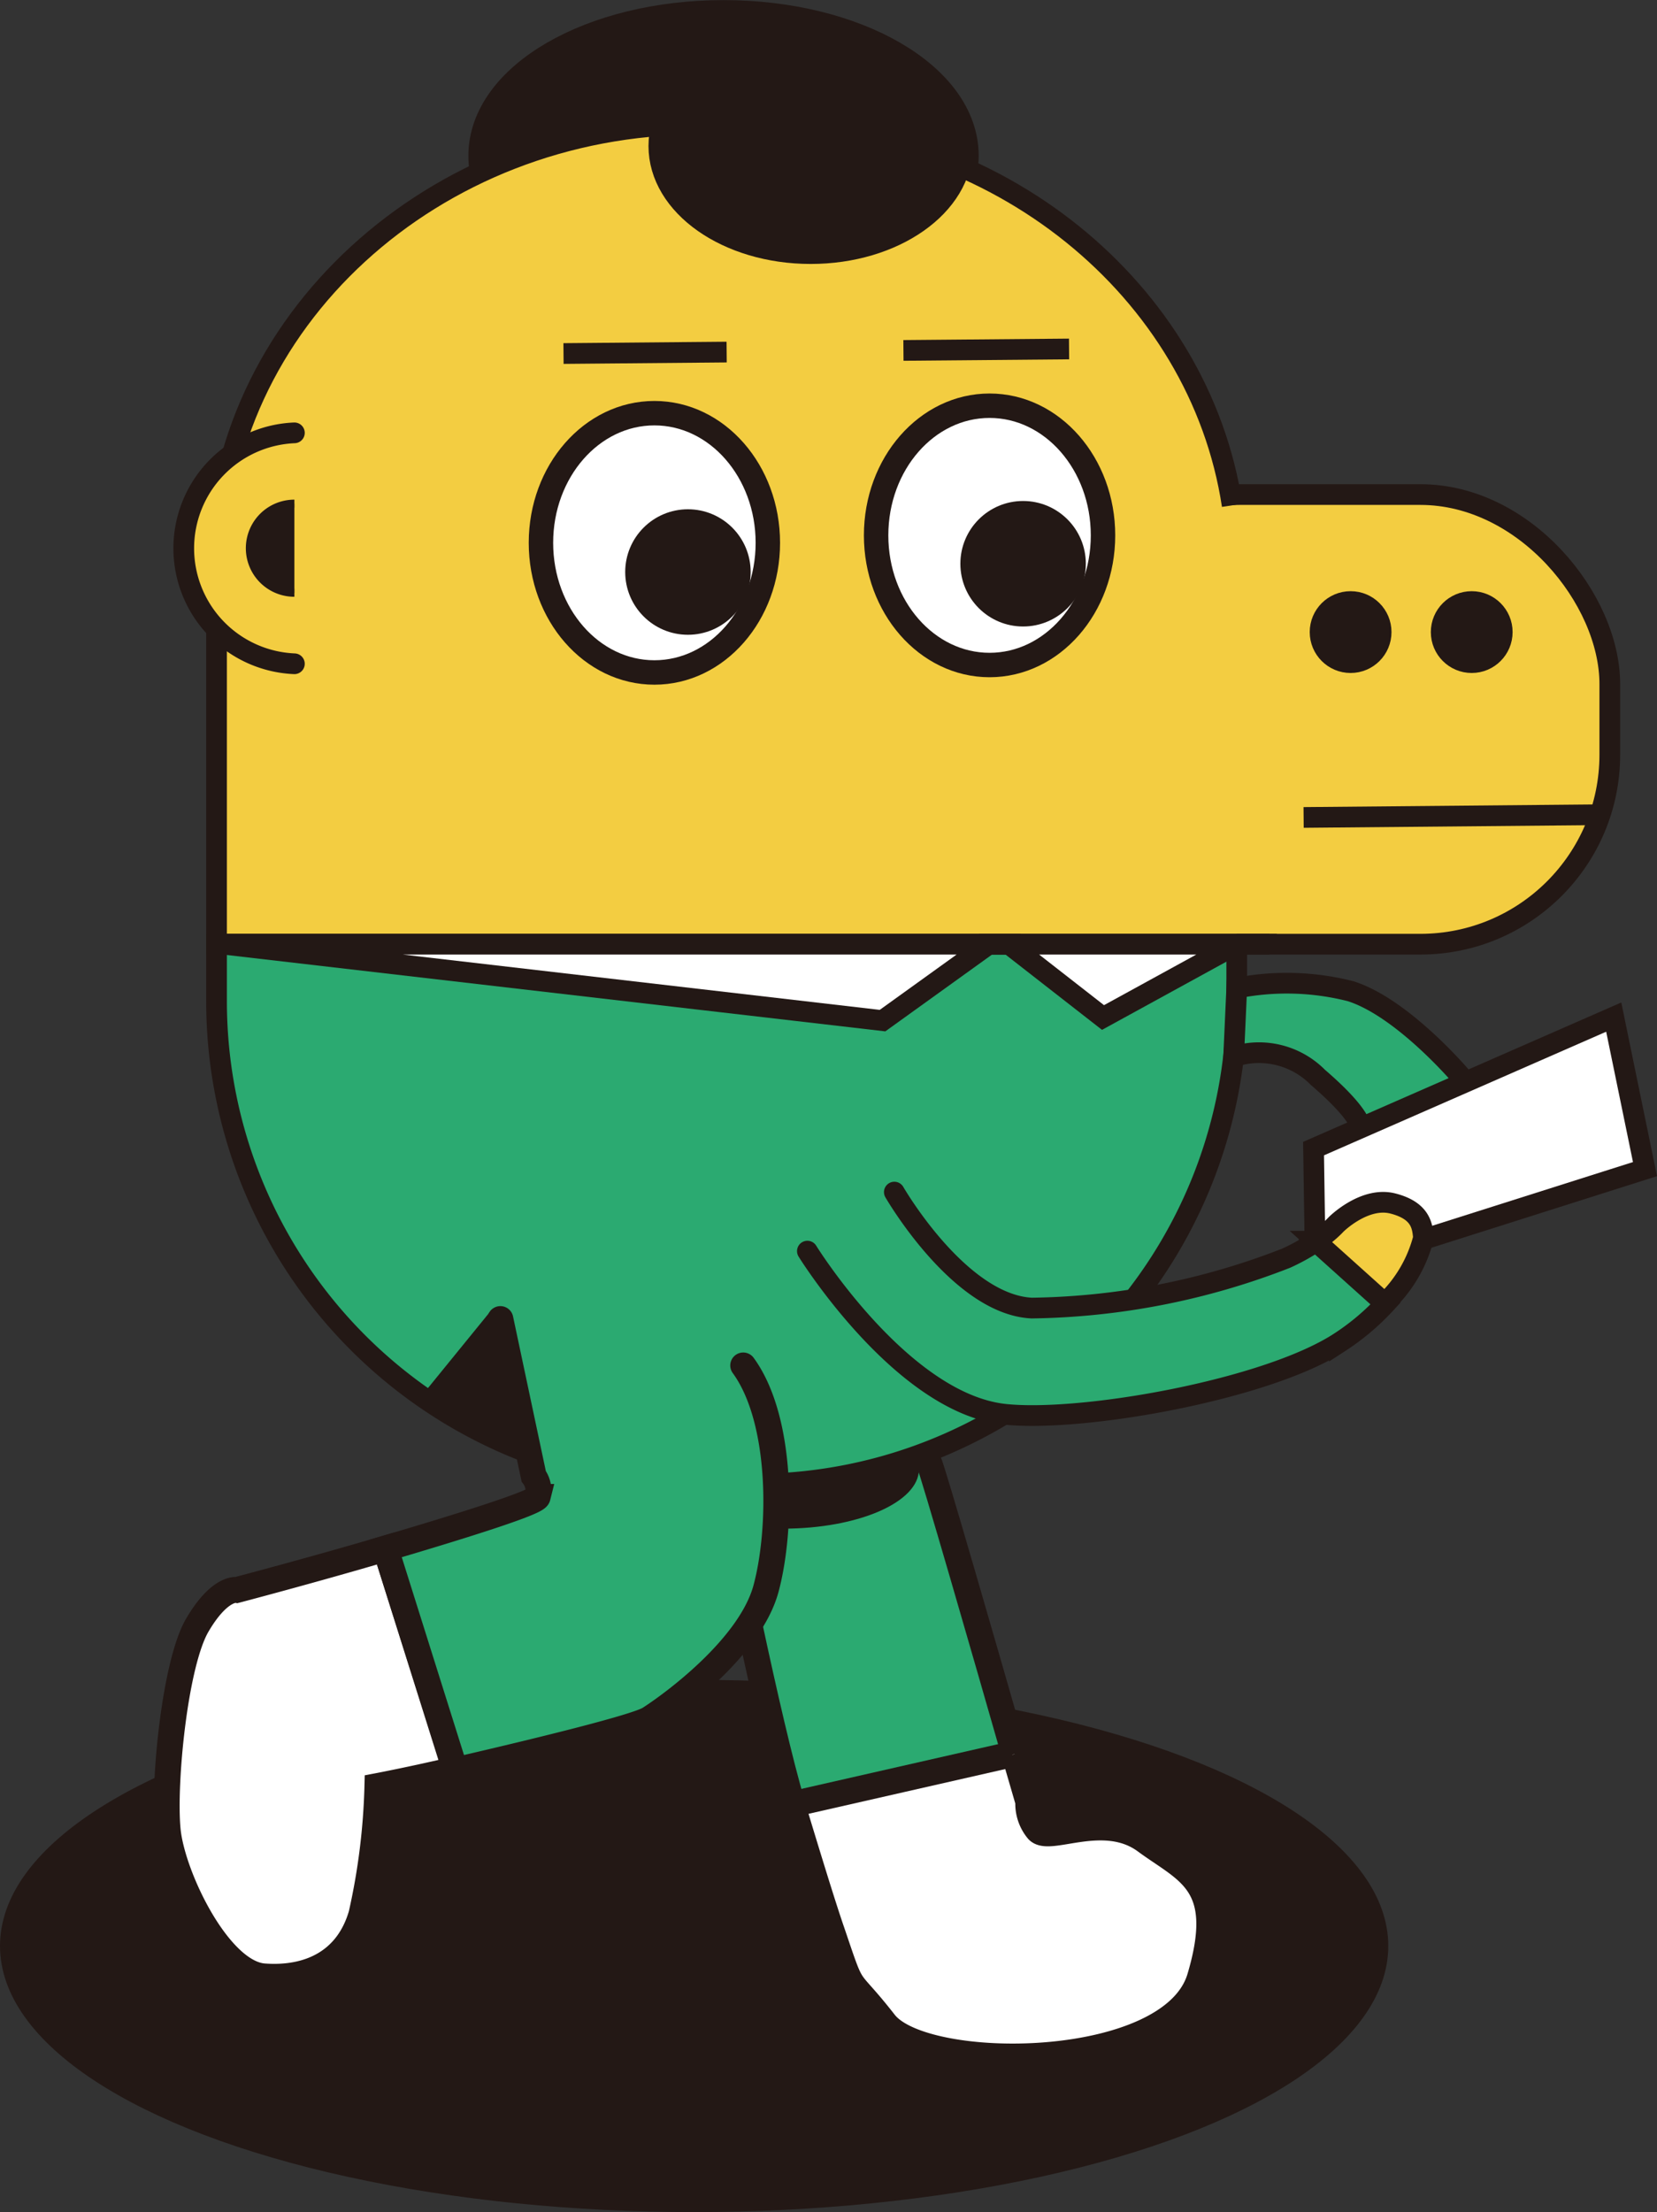 <svg xmlns="http://www.w3.org/2000/svg" viewBox="0 0 80.04 106.81"><rect x="0" y="0" width="80.04" height="106.81" fill="#333333" stroke="none"/><defs><style>.cls-1,.cls-10,.cls-11,.cls-15,.cls-17,.cls-3,.cls-7,.cls-8{fill:#231815;}.cls-1,.cls-10,.cls-11,.cls-12,.cls-13,.cls-14,.cls-15,.cls-16,.cls-17,.cls-2,.cls-3,.cls-4,.cls-5,.cls-6,.cls-7,.cls-8,.cls-9{stroke:#231815;}.cls-1,.cls-10,.cls-11,.cls-12,.cls-13,.cls-14,.cls-16,.cls-17,.cls-2,.cls-4,.cls-5,.cls-6,.cls-7,.cls-8,.cls-9{stroke-miterlimit:10;}.cls-1{stroke-width:0.48px;}.cls-13,.cls-2,.cls-4{fill:#2baa71;}.cls-13,.cls-15,.cls-16,.cls-2,.cls-3{stroke-linecap:round;}.cls-14,.cls-2{stroke-width:1.25px;}.cls-15,.cls-3{stroke-linejoin:round;}.cls-3{stroke-width:0.1px;}.cls-16,.cls-5{fill:#f3cd41;}.cls-6{fill:none;}.cls-7{stroke-width:0.79px;}.cls-8{stroke-width:1.83px;}.cls-12,.cls-14,.cls-9{fill:#fff;}.cls-9{stroke-width:1.18px;}.cls-10{stroke-width:1.36px;}.cls-11{stroke-width:1.27px;}.cls-15{stroke-width:0.09px;}.cls-17{stroke-width:0.39px;}</style></defs><g id="图层_2" data-name="图层 2"><g id="图层_1-2" data-name="图层 1"><ellipse class="cls-1" cx="33.53" cy="93.96" rx="33.29" ry="12.61"/><path class="cls-2" d="M44.88,70.64C45,70.8,47.7,80.15,49,84.7L38.28,87.14c-1.2-4-3.18-14-3.18-14"/><ellipse class="cls-3" cx="37.83" cy="70.94" rx="6.51" ry="2.82"/><path class="cls-4" d="M10.46,45.59v2.82A23.32,23.32,0,0,0,33.72,71.66h2.76A23.32,23.32,0,0,0,59.74,48.41V45.59Z"/><rect class="cls-5" x="50.72" y="23.88" width="27.04" height="21.71" rx="9.15"/><line class="cls-6" x1="10.46" y1="45.59" x2="61.31" y2="45.59"/><circle class="cls-7" cx="71.09" cy="30.52" r="1.58"/><ellipse class="cls-8" cx="34.95" cy="7.52" rx="11.41" ry="6.6"/><circle class="cls-7" cx="65.24" cy="30.52" r="1.58"/><path class="cls-5" d="M59.52,24.4C57.94,14,48.18,6,36.48,6H33.72C20.92,6,10.46,15.6,10.46,27.36V45.59H59.74"/><line class="cls-6" x1="62.97" y1="39.47" x2="77.26" y2="39.34"/><line class="cls-6" x1="27.22" y1="17.07" x2="35.1" y2="17"/><line class="cls-6" x1="43.64" y1="16.92" x2="51.64" y2="16.85"/><ellipse class="cls-9" cx="31.61" cy="26.21" rx="5.48" ry="6.26"/><circle class="cls-10" cx="33.23" cy="27.62" r="2.35"/><ellipse class="cls-9" cx="47.8" cy="25.85" rx="5.48" ry="6.26"/><circle class="cls-10" cx="49.42" cy="27.22" r="2.35"/><ellipse class="cls-11" cx="39.16" cy="7.05" rx="7.2" ry="5.06"/><polygon class="cls-12" points="29.05 45.59 47.76 45.59 42.63 49.28 10.8 45.59 29.05 45.59"/><polygon class="cls-12" points="48.74 45.59 53.28 49.13 59.74 45.59 48.74 45.59"/><path class="cls-4" d="M65.73,54.46s.07-.6-2.07-2.44a4,4,0,0,0-4.07-1l.15-3.31a12.48,12.48,0,0,1,5.5.15c2.53.8,5.36,4.15,5.36,4.15"/><polygon class="cls-12" points="79.46 56.45 63.54 61.5 63.45 55.46 77.95 49.11 79.46 56.45"/><path class="cls-13" d="M39,60.41s4.56,7.36,9.55,7.88c3.74.39,12.62-1.18,16.15-3.47a11.61,11.61,0,0,0,2.24-1.89l-3.34-3a10.32,10.32,0,0,1-1.47.82,35,35,0,0,1-12.29,2.41c-3.51-.17-6.64-5.6-6.64-5.6"/><path class="cls-14" d="M49,84.7,49.67,87a2,2,0,0,0,.45,1.36c.53.65,3.2-.95,5.21.53s4,2,2.63,6.6-13.3,4.65-15.23,2.18-1.44-1.15-2.54-4.39c-.43-1.24-1.16-3.63-1.91-6.1"/><path class="cls-14" d="M22,85.43,18.62,74.77c-3.6,1.06-7.18,2-7.18,2s-.82-.16-1.91,1.7S7.88,86.13,8.1,88.37s2.47,6.9,4.65,7.06,4.05-.71,4.71-3a31.8,31.8,0,0,0,.77-6.19S19.87,85.93,22,85.43Z"/><path class="cls-2" d="M35.9,65.93c1.92,2.63,1.87,7.94,1.1,10.78S32.46,82.3,31.36,83c-.69.42-5.73,1.64-9.37,2.48L18.62,74.77c3.63-1.07,7.28-2.21,7.35-2.49a1.17,1.17,0,0,0-.19-1l-1.61-7.59"/><line class="cls-14" x1="38.17" y1="87.14" x2="48.9" y2="84.7"/><path class="cls-5" d="M66.89,62.93l-3.34-3a5.16,5.16,0,0,0,1-.82s1.36-1.35,2.73-1,1.43,1.11,1.48,1.66A6.56,6.56,0,0,1,66.89,62.93Z"/><polygon class="cls-15" points="23.76 63.3 20.39 67.44 24.85 69.9 23.76 63.3"/><path class="cls-16" d="M14.22,20.9a5.58,5.58,0,0,0,0,11.15"/><path class="cls-17" d="M14.22,24.32a2.15,2.15,0,1,0,0,4.3"/></g></g></svg>